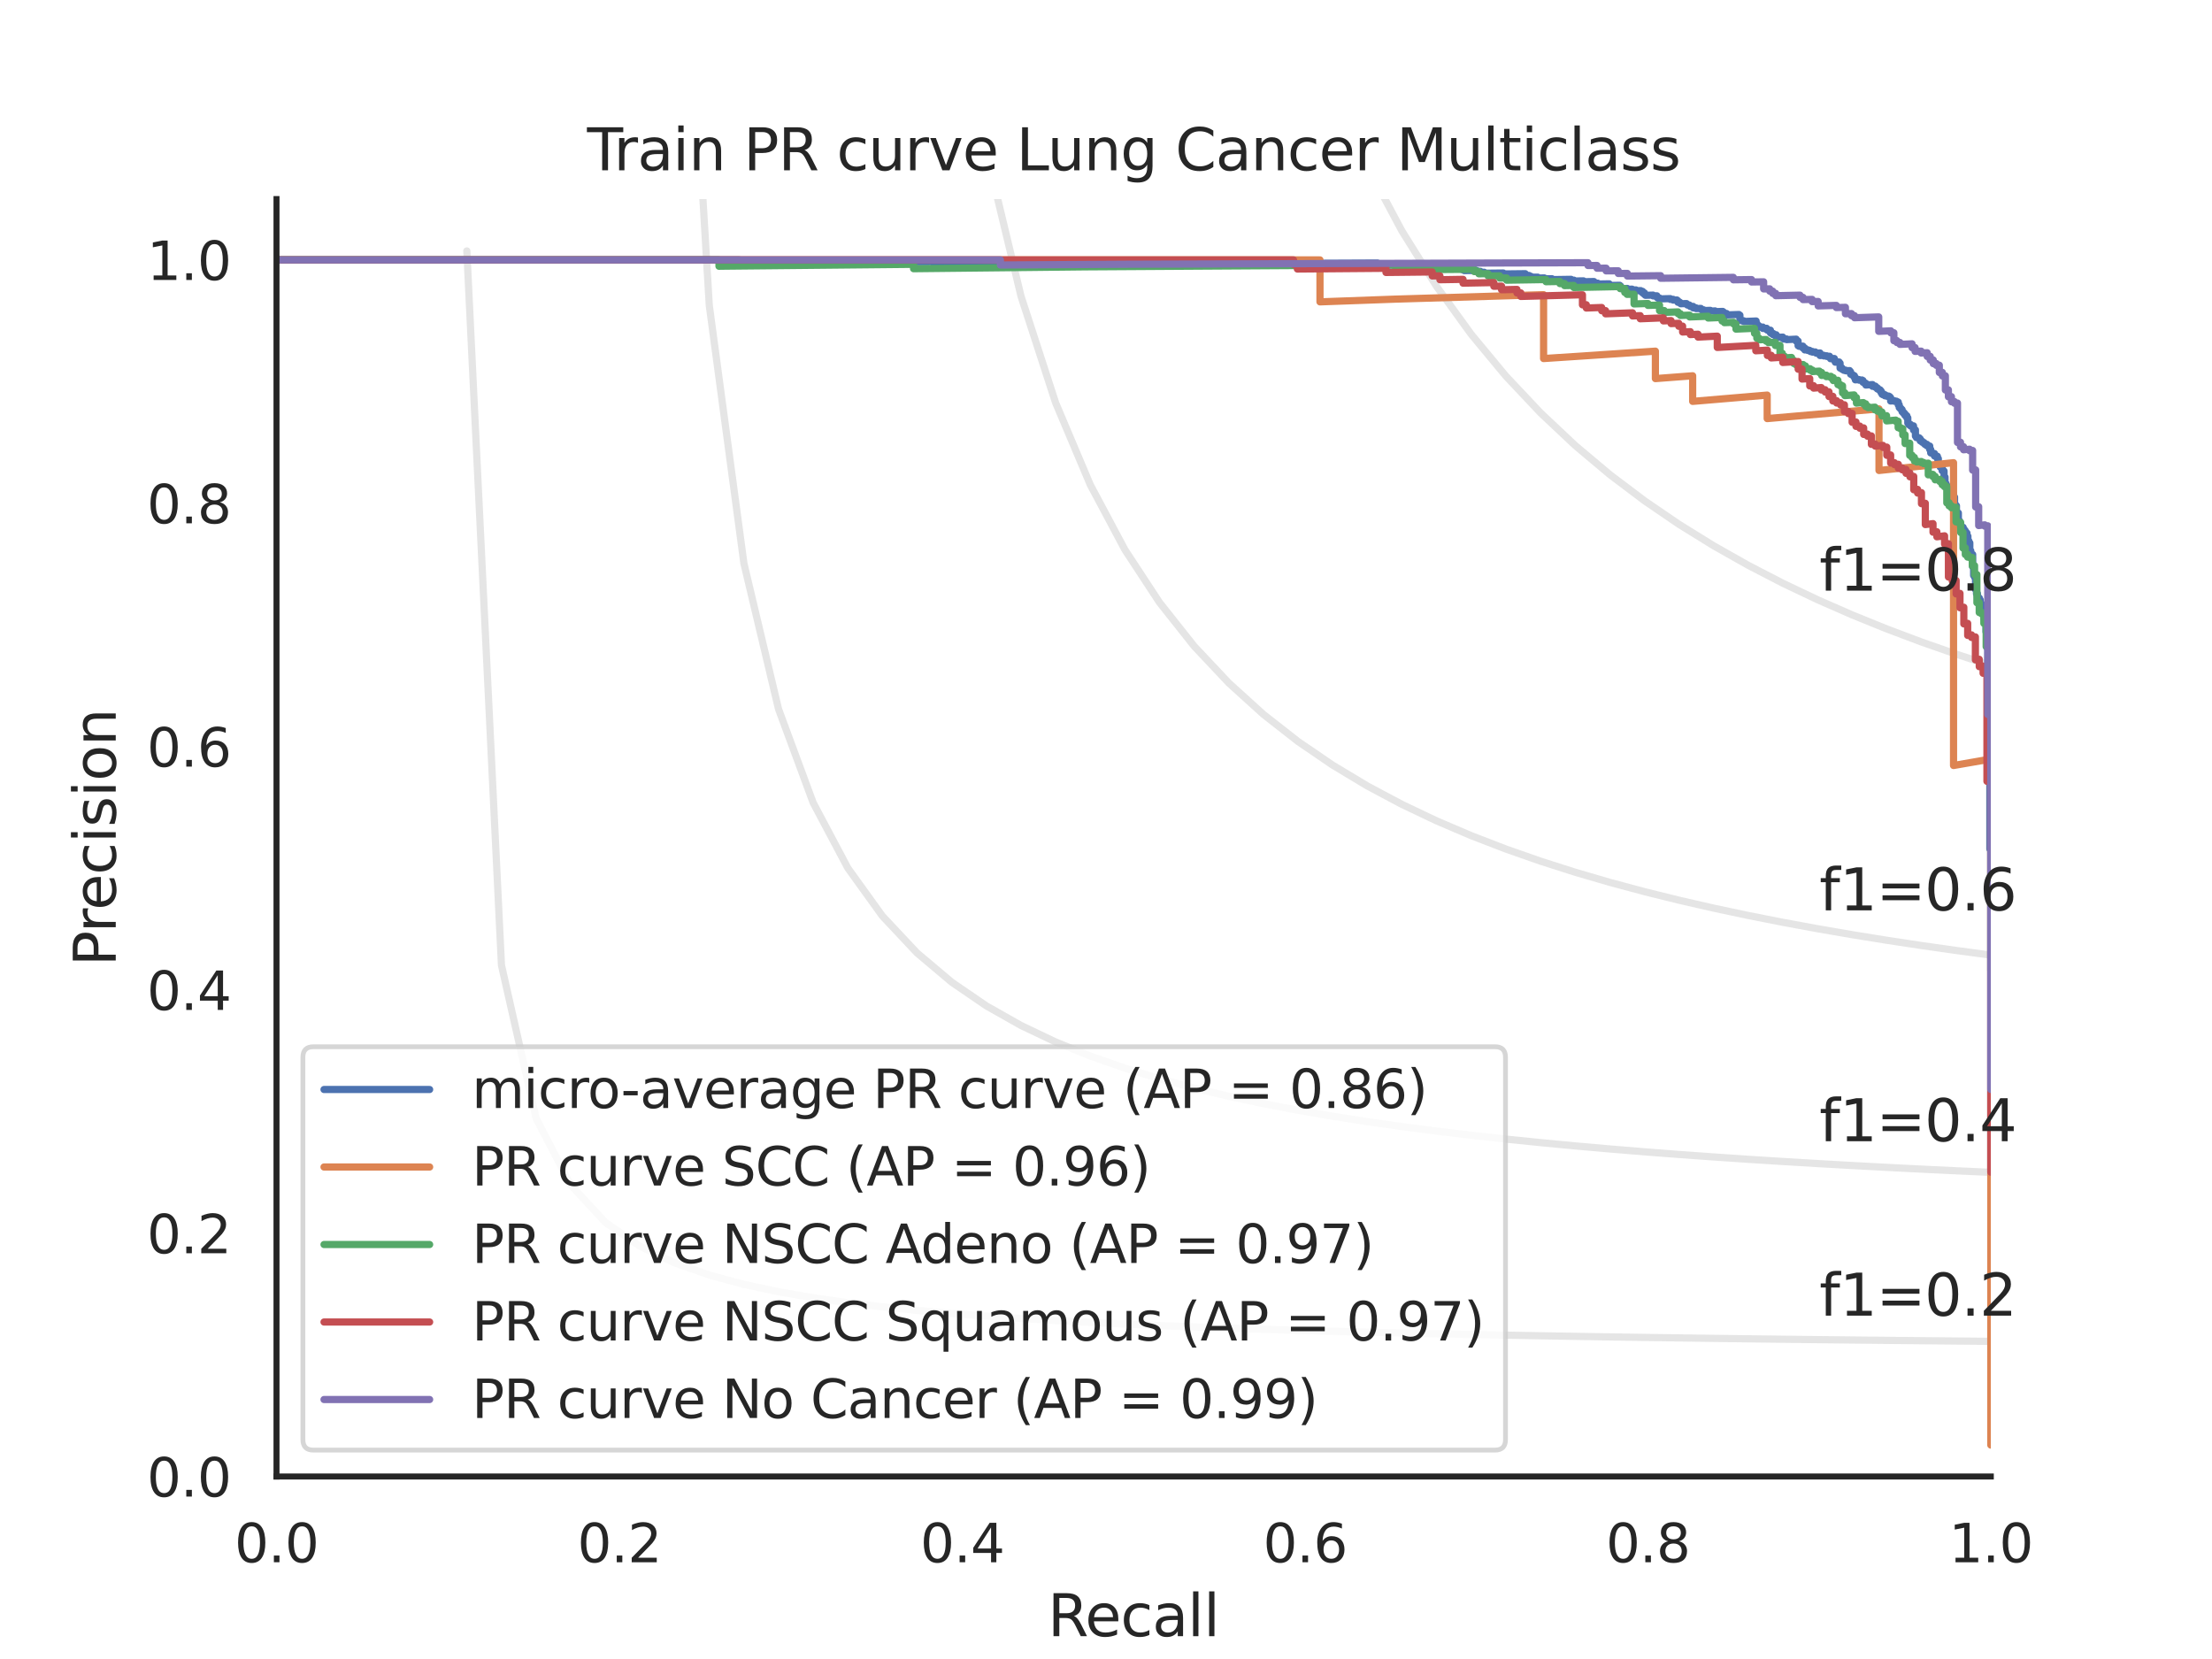 <?xml version="1.0" encoding="utf-8" standalone="no"?>
<!DOCTYPE svg PUBLIC "-//W3C//DTD SVG 1.1//EN"
  "http://www.w3.org/Graphics/SVG/1.1/DTD/svg11.dtd">
<svg xmlns:xlink="http://www.w3.org/1999/xlink" width="460.8pt" height="345.6pt" viewBox="0 0 460.8 345.6" xmlns="http://www.w3.org/2000/svg" version="1.1">
 <defs>
  <style type="text/css">*{stroke-linejoin: round; stroke-linecap: butt}</style>
 </defs>
 <g id="figure_1">
  <g id="patch_1">
   <path d="M 0 345.6 
L 460.8 345.6 
L 460.8 0 
L 0 0 
z
" style="fill: #ffffff"/>
  </g>
  <g id="axes_1">
   <g id="patch_2">
    <path d="M 57.6 307.584 
L 414.72 307.584 
L 414.72 41.472 
L 57.6 41.472 
z
" style="fill: #ffffff"/>
   </g>
   <g id="matplotlib.axis_1">
    <g id="xtick_1">
     <g id="text_1">
      <!-- 0.0 -->
      <g style="fill: #262626" transform="translate(48.853 325.442) scale(0.11 -0.11)">
       <defs>
        <path id="DejaVuSans-30" d="M 2034 4250 
Q 1547 4250 1301 3770 
Q 1056 3291 1056 2328 
Q 1056 1369 1301 889 
Q 1547 409 2034 409 
Q 2525 409 2770 889 
Q 3016 1369 3016 2328 
Q 3016 3291 2770 3770 
Q 2525 4250 2034 4250 
z
M 2034 4750 
Q 2819 4750 3233 4129 
Q 3647 3509 3647 2328 
Q 3647 1150 3233 529 
Q 2819 -91 2034 -91 
Q 1250 -91 836 529 
Q 422 1150 422 2328 
Q 422 3509 836 4129 
Q 1250 4750 2034 4750 
z
" transform="scale(0.016)"/>
        <path id="DejaVuSans-2e" d="M 684 794 
L 1344 794 
L 1344 0 
L 684 0 
L 684 794 
z
" transform="scale(0.016)"/>
       </defs>
       <use xlink:href="#DejaVuSans-30"/>
       <use xlink:href="#DejaVuSans-2e" x="63.623"/>
       <use xlink:href="#DejaVuSans-30" x="95.41"/>
      </g>
     </g>
    </g>
    <g id="xtick_2">
     <g id="text_2">
      <!-- 0.2 -->
      <g style="fill: #262626" transform="translate(120.277 325.442) scale(0.11 -0.11)">
       <defs>
        <path id="DejaVuSans-32" d="M 1228 531 
L 3431 531 
L 3431 0 
L 469 0 
L 469 531 
Q 828 903 1448 1529 
Q 2069 2156 2228 2338 
Q 2531 2678 2651 2914 
Q 2772 3150 2772 3378 
Q 2772 3750 2511 3984 
Q 2250 4219 1831 4219 
Q 1534 4219 1204 4116 
Q 875 4013 500 3803 
L 500 4441 
Q 881 4594 1212 4672 
Q 1544 4750 1819 4750 
Q 2544 4750 2975 4387 
Q 3406 4025 3406 3419 
Q 3406 3131 3298 2873 
Q 3191 2616 2906 2266 
Q 2828 2175 2409 1742 
Q 1991 1309 1228 531 
z
" transform="scale(0.016)"/>
       </defs>
       <use xlink:href="#DejaVuSans-30"/>
       <use xlink:href="#DejaVuSans-2e" x="63.623"/>
       <use xlink:href="#DejaVuSans-32" x="95.41"/>
      </g>
     </g>
    </g>
    <g id="xtick_3">
     <g id="text_3">
      <!-- 0.4 -->
      <g style="fill: #262626" transform="translate(191.701 325.442) scale(0.11 -0.11)">
       <defs>
        <path id="DejaVuSans-34" d="M 2419 4116 
L 825 1625 
L 2419 1625 
L 2419 4116 
z
M 2253 4666 
L 3047 4666 
L 3047 1625 
L 3713 1625 
L 3713 1100 
L 3047 1100 
L 3047 0 
L 2419 0 
L 2419 1100 
L 313 1100 
L 313 1709 
L 2253 4666 
z
" transform="scale(0.016)"/>
       </defs>
       <use xlink:href="#DejaVuSans-30"/>
       <use xlink:href="#DejaVuSans-2e" x="63.623"/>
       <use xlink:href="#DejaVuSans-34" x="95.41"/>
      </g>
     </g>
    </g>
    <g id="xtick_4">
     <g id="text_4">
      <!-- 0.6 -->
      <g style="fill: #262626" transform="translate(263.125 325.442) scale(0.11 -0.11)">
       <defs>
        <path id="DejaVuSans-36" d="M 2113 2584 
Q 1688 2584 1439 2293 
Q 1191 2003 1191 1497 
Q 1191 994 1439 701 
Q 1688 409 2113 409 
Q 2538 409 2786 701 
Q 3034 994 3034 1497 
Q 3034 2003 2786 2293 
Q 2538 2584 2113 2584 
z
M 3366 4563 
L 3366 3988 
Q 3128 4100 2886 4159 
Q 2644 4219 2406 4219 
Q 1781 4219 1451 3797 
Q 1122 3375 1075 2522 
Q 1259 2794 1537 2939 
Q 1816 3084 2150 3084 
Q 2853 3084 3261 2657 
Q 3669 2231 3669 1497 
Q 3669 778 3244 343 
Q 2819 -91 2113 -91 
Q 1303 -91 875 529 
Q 447 1150 447 2328 
Q 447 3434 972 4092 
Q 1497 4750 2381 4750 
Q 2619 4750 2861 4703 
Q 3103 4656 3366 4563 
z
" transform="scale(0.016)"/>
       </defs>
       <use xlink:href="#DejaVuSans-30"/>
       <use xlink:href="#DejaVuSans-2e" x="63.623"/>
       <use xlink:href="#DejaVuSans-36" x="95.41"/>
      </g>
     </g>
    </g>
    <g id="xtick_5">
     <g id="text_5">
      <!-- 0.8 -->
      <g style="fill: #262626" transform="translate(334.549 325.442) scale(0.11 -0.11)">
       <defs>
        <path id="DejaVuSans-38" d="M 2034 2216 
Q 1584 2216 1326 1975 
Q 1069 1734 1069 1313 
Q 1069 891 1326 650 
Q 1584 409 2034 409 
Q 2484 409 2743 651 
Q 3003 894 3003 1313 
Q 3003 1734 2745 1975 
Q 2488 2216 2034 2216 
z
M 1403 2484 
Q 997 2584 770 2862 
Q 544 3141 544 3541 
Q 544 4100 942 4425 
Q 1341 4750 2034 4750 
Q 2731 4750 3128 4425 
Q 3525 4100 3525 3541 
Q 3525 3141 3298 2862 
Q 3072 2584 2669 2484 
Q 3125 2378 3379 2068 
Q 3634 1759 3634 1313 
Q 3634 634 3220 271 
Q 2806 -91 2034 -91 
Q 1263 -91 848 271 
Q 434 634 434 1313 
Q 434 1759 690 2068 
Q 947 2378 1403 2484 
z
M 1172 3481 
Q 1172 3119 1398 2916 
Q 1625 2713 2034 2713 
Q 2441 2713 2670 2916 
Q 2900 3119 2900 3481 
Q 2900 3844 2670 4047 
Q 2441 4250 2034 4250 
Q 1625 4250 1398 4047 
Q 1172 3844 1172 3481 
z
" transform="scale(0.016)"/>
       </defs>
       <use xlink:href="#DejaVuSans-30"/>
       <use xlink:href="#DejaVuSans-2e" x="63.623"/>
       <use xlink:href="#DejaVuSans-38" x="95.41"/>
      </g>
     </g>
    </g>
    <g id="xtick_6">
     <g id="text_6">
      <!-- 1.0 -->
      <g style="fill: #262626" transform="translate(405.973 325.442) scale(0.11 -0.11)">
       <defs>
        <path id="DejaVuSans-31" d="M 794 531 
L 1825 531 
L 1825 4091 
L 703 3866 
L 703 4441 
L 1819 4666 
L 2450 4666 
L 2450 531 
L 3481 531 
L 3481 0 
L 794 0 
L 794 531 
z
" transform="scale(0.016)"/>
       </defs>
       <use xlink:href="#DejaVuSans-31"/>
       <use xlink:href="#DejaVuSans-2e" x="63.623"/>
       <use xlink:href="#DejaVuSans-30" x="95.41"/>
      </g>
     </g>
    </g>
    <g id="text_7">
     <!-- Recall -->
     <g style="fill: #262626" transform="translate(218.259 340.848) scale(0.12 -0.12)">
      <defs>
       <path id="DejaVuSans-52" d="M 2841 2188 
Q 3044 2119 3236 1894 
Q 3428 1669 3622 1275 
L 4263 0 
L 3584 0 
L 2988 1197 
Q 2756 1666 2539 1819 
Q 2322 1972 1947 1972 
L 1259 1972 
L 1259 0 
L 628 0 
L 628 4666 
L 2053 4666 
Q 2853 4666 3247 4331 
Q 3641 3997 3641 3322 
Q 3641 2881 3436 2590 
Q 3231 2300 2841 2188 
z
M 1259 4147 
L 1259 2491 
L 2053 2491 
Q 2509 2491 2742 2702 
Q 2975 2913 2975 3322 
Q 2975 3731 2742 3939 
Q 2509 4147 2053 4147 
L 1259 4147 
z
" transform="scale(0.016)"/>
       <path id="DejaVuSans-65" d="M 3597 1894 
L 3597 1613 
L 953 1613 
Q 991 1019 1311 708 
Q 1631 397 2203 397 
Q 2534 397 2845 478 
Q 3156 559 3463 722 
L 3463 178 
Q 3153 47 2828 -22 
Q 2503 -91 2169 -91 
Q 1331 -91 842 396 
Q 353 884 353 1716 
Q 353 2575 817 3079 
Q 1281 3584 2069 3584 
Q 2775 3584 3186 3129 
Q 3597 2675 3597 1894 
z
M 3022 2063 
Q 3016 2534 2758 2815 
Q 2500 3097 2075 3097 
Q 1594 3097 1305 2825 
Q 1016 2553 972 2059 
L 3022 2063 
z
" transform="scale(0.016)"/>
       <path id="DejaVuSans-63" d="M 3122 3366 
L 3122 2828 
Q 2878 2963 2633 3030 
Q 2388 3097 2138 3097 
Q 1578 3097 1268 2742 
Q 959 2388 959 1747 
Q 959 1106 1268 751 
Q 1578 397 2138 397 
Q 2388 397 2633 464 
Q 2878 531 3122 666 
L 3122 134 
Q 2881 22 2623 -34 
Q 2366 -91 2075 -91 
Q 1284 -91 818 406 
Q 353 903 353 1747 
Q 353 2603 823 3093 
Q 1294 3584 2113 3584 
Q 2378 3584 2631 3529 
Q 2884 3475 3122 3366 
z
" transform="scale(0.016)"/>
       <path id="DejaVuSans-61" d="M 2194 1759 
Q 1497 1759 1228 1600 
Q 959 1441 959 1056 
Q 959 750 1161 570 
Q 1363 391 1709 391 
Q 2188 391 2477 730 
Q 2766 1069 2766 1631 
L 2766 1759 
L 2194 1759 
z
M 3341 1997 
L 3341 0 
L 2766 0 
L 2766 531 
Q 2569 213 2275 61 
Q 1981 -91 1556 -91 
Q 1019 -91 701 211 
Q 384 513 384 1019 
Q 384 1609 779 1909 
Q 1175 2209 1959 2209 
L 2766 2209 
L 2766 2266 
Q 2766 2663 2505 2880 
Q 2244 3097 1772 3097 
Q 1472 3097 1187 3025 
Q 903 2953 641 2809 
L 641 3341 
Q 956 3463 1253 3523 
Q 1550 3584 1831 3584 
Q 2591 3584 2966 3190 
Q 3341 2797 3341 1997 
z
" transform="scale(0.016)"/>
       <path id="DejaVuSans-6c" d="M 603 4863 
L 1178 4863 
L 1178 0 
L 603 0 
L 603 4863 
z
" transform="scale(0.016)"/>
      </defs>
      <use xlink:href="#DejaVuSans-52"/>
      <use xlink:href="#DejaVuSans-65" x="64.982"/>
      <use xlink:href="#DejaVuSans-63" x="126.506"/>
      <use xlink:href="#DejaVuSans-61" x="181.486"/>
      <use xlink:href="#DejaVuSans-6c" x="242.766"/>
      <use xlink:href="#DejaVuSans-6c" x="270.549"/>
     </g>
    </g>
   </g>
   <g id="matplotlib.axis_2">
    <g id="ytick_1">
     <g id="text_8">
      <!-- 0.0 -->
      <g style="fill: #262626" transform="translate(30.607 311.763) scale(0.11 -0.11)">
       <use xlink:href="#DejaVuSans-30"/>
       <use xlink:href="#DejaVuSans-2e" x="63.623"/>
       <use xlink:href="#DejaVuSans-30" x="95.41"/>
      </g>
     </g>
    </g>
    <g id="ytick_2">
     <g id="text_9">
      <!-- 0.2 -->
      <g style="fill: #262626" transform="translate(30.607 261.075) scale(0.11 -0.11)">
       <use xlink:href="#DejaVuSans-30"/>
       <use xlink:href="#DejaVuSans-2e" x="63.623"/>
       <use xlink:href="#DejaVuSans-32" x="95.41"/>
      </g>
     </g>
    </g>
    <g id="ytick_3">
     <g id="text_10">
      <!-- 0.4 -->
      <g style="fill: #262626" transform="translate(30.607 210.387) scale(0.11 -0.11)">
       <use xlink:href="#DejaVuSans-30"/>
       <use xlink:href="#DejaVuSans-2e" x="63.623"/>
       <use xlink:href="#DejaVuSans-34" x="95.41"/>
      </g>
     </g>
    </g>
    <g id="ytick_4">
     <g id="text_11">
      <!-- 0.6 -->
      <g style="fill: #262626" transform="translate(30.607 159.699) scale(0.11 -0.11)">
       <use xlink:href="#DejaVuSans-30"/>
       <use xlink:href="#DejaVuSans-2e" x="63.623"/>
       <use xlink:href="#DejaVuSans-36" x="95.41"/>
      </g>
     </g>
    </g>
    <g id="ytick_5">
     <g id="text_12">
      <!-- 0.8 -->
      <g style="fill: #262626" transform="translate(30.607 109.011) scale(0.11 -0.11)">
       <use xlink:href="#DejaVuSans-30"/>
       <use xlink:href="#DejaVuSans-2e" x="63.623"/>
       <use xlink:href="#DejaVuSans-38" x="95.41"/>
      </g>
     </g>
    </g>
    <g id="ytick_6">
     <g id="text_13">
      <!-- 1.0 -->
      <g style="fill: #262626" transform="translate(30.607 58.323) scale(0.11 -0.11)">
       <use xlink:href="#DejaVuSans-31"/>
       <use xlink:href="#DejaVuSans-2e" x="63.623"/>
       <use xlink:href="#DejaVuSans-30" x="95.41"/>
      </g>
     </g>
    </g>
    <g id="text_14">
     <!-- Precision -->
     <g style="fill: #262626" transform="translate(24.111 201.296) rotate(-90) scale(0.12 -0.12)">
      <defs>
       <path id="DejaVuSans-50" d="M 1259 4147 
L 1259 2394 
L 2053 2394 
Q 2494 2394 2734 2622 
Q 2975 2850 2975 3272 
Q 2975 3691 2734 3919 
Q 2494 4147 2053 4147 
L 1259 4147 
z
M 628 4666 
L 2053 4666 
Q 2838 4666 3239 4311 
Q 3641 3956 3641 3272 
Q 3641 2581 3239 2228 
Q 2838 1875 2053 1875 
L 1259 1875 
L 1259 0 
L 628 0 
L 628 4666 
z
" transform="scale(0.016)"/>
       <path id="DejaVuSans-72" d="M 2631 2963 
Q 2534 3019 2420 3045 
Q 2306 3072 2169 3072 
Q 1681 3072 1420 2755 
Q 1159 2438 1159 1844 
L 1159 0 
L 581 0 
L 581 3500 
L 1159 3500 
L 1159 2956 
Q 1341 3275 1631 3429 
Q 1922 3584 2338 3584 
Q 2397 3584 2469 3576 
Q 2541 3569 2628 3553 
L 2631 2963 
z
" transform="scale(0.016)"/>
       <path id="DejaVuSans-69" d="M 603 3500 
L 1178 3500 
L 1178 0 
L 603 0 
L 603 3500 
z
M 603 4863 
L 1178 4863 
L 1178 4134 
L 603 4134 
L 603 4863 
z
" transform="scale(0.016)"/>
       <path id="DejaVuSans-73" d="M 2834 3397 
L 2834 2853 
Q 2591 2978 2328 3040 
Q 2066 3103 1784 3103 
Q 1356 3103 1142 2972 
Q 928 2841 928 2578 
Q 928 2378 1081 2264 
Q 1234 2150 1697 2047 
L 1894 2003 
Q 2506 1872 2764 1633 
Q 3022 1394 3022 966 
Q 3022 478 2636 193 
Q 2250 -91 1575 -91 
Q 1294 -91 989 -36 
Q 684 19 347 128 
L 347 722 
Q 666 556 975 473 
Q 1284 391 1588 391 
Q 1994 391 2212 530 
Q 2431 669 2431 922 
Q 2431 1156 2273 1281 
Q 2116 1406 1581 1522 
L 1381 1569 
Q 847 1681 609 1914 
Q 372 2147 372 2553 
Q 372 3047 722 3315 
Q 1072 3584 1716 3584 
Q 2034 3584 2315 3537 
Q 2597 3491 2834 3397 
z
" transform="scale(0.016)"/>
       <path id="DejaVuSans-6f" d="M 1959 3097 
Q 1497 3097 1228 2736 
Q 959 2375 959 1747 
Q 959 1119 1226 758 
Q 1494 397 1959 397 
Q 2419 397 2687 759 
Q 2956 1122 2956 1747 
Q 2956 2369 2687 2733 
Q 2419 3097 1959 3097 
z
M 1959 3584 
Q 2709 3584 3137 3096 
Q 3566 2609 3566 1747 
Q 3566 888 3137 398 
Q 2709 -91 1959 -91 
Q 1206 -91 779 398 
Q 353 888 353 1747 
Q 353 2609 779 3096 
Q 1206 3584 1959 3584 
z
" transform="scale(0.016)"/>
       <path id="DejaVuSans-6e" d="M 3513 2113 
L 3513 0 
L 2938 0 
L 2938 2094 
Q 2938 2591 2744 2837 
Q 2550 3084 2163 3084 
Q 1697 3084 1428 2787 
Q 1159 2491 1159 1978 
L 1159 0 
L 581 0 
L 581 3500 
L 1159 3500 
L 1159 2956 
Q 1366 3272 1645 3428 
Q 1925 3584 2291 3584 
Q 2894 3584 3203 3211 
Q 3513 2838 3513 2113 
z
" transform="scale(0.016)"/>
      </defs>
      <use xlink:href="#DejaVuSans-50"/>
      <use xlink:href="#DejaVuSans-72" x="58.553"/>
      <use xlink:href="#DejaVuSans-65" x="97.416"/>
      <use xlink:href="#DejaVuSans-63" x="158.939"/>
      <use xlink:href="#DejaVuSans-69" x="213.92"/>
      <use xlink:href="#DejaVuSans-73" x="241.703"/>
      <use xlink:href="#DejaVuSans-69" x="293.803"/>
      <use xlink:href="#DejaVuSans-6f" x="321.586"/>
      <use xlink:href="#DejaVuSans-6e" x="382.768"/>
     </g>
    </g>
   </g>
   <g id="line2d_1">
    <path d="M 97.248 52.267 
L 104.463 201.073 
L 111.678 232.96 
L 118.893 246.859 
L 126.109 254.643 
L 133.324 259.62 
L 140.539 263.076 
L 147.755 265.615 
L 154.97 267.561 
L 162.185 269.099 
L 169.4 270.345 
L 176.616 271.375 
L 183.831 272.241 
L 191.046 272.979 
L 198.262 273.616 
L 205.477 274.171 
L 212.692 274.658 
L 219.907 275.091 
L 227.123 275.476 
L 234.338 275.822 
L 241.553 276.135 
L 248.769 276.418 
L 255.984 276.676 
L 263.199 276.912 
L 270.414 277.129 
L 277.63 277.33 
L 284.845 277.515 
L 292.06 277.686 
L 299.275 277.846 
L 306.491 277.994 
L 313.706 278.133 
L 320.921 278.264 
L 328.137 278.386 
L 335.352 278.501 
L 342.567 278.609 
L 349.782 278.711 
L 356.998 278.808 
L 364.213 278.899 
L 371.428 278.986 
L 378.644 279.068 
L 385.859 279.146 
L 393.074 279.221 
L 400.289 279.292 
L 407.505 279.359 
L 414.72 279.424 
" clip-path="url(#p786842dd05)" style="fill: none; stroke: #808080; stroke-opacity: 0.2; stroke-width: 1.5; stroke-linecap: round"/>
   </g>
   <g id="line2d_2">
    <path d="M 143.905 -1 
L 147.755 63.611 
L 154.97 117.362 
L 162.185 147.722 
L 169.4 167.231 
L 176.616 180.825 
L 183.831 190.84 
L 191.046 198.524 
L 198.262 204.607 
L 205.477 209.542 
L 212.692 213.626 
L 219.907 217.061 
L 227.123 219.991 
L 234.338 222.519 
L 241.553 224.724 
L 248.769 226.662 
L 255.984 228.38 
L 263.199 229.914 
L 270.414 231.291 
L 277.63 232.534 
L 284.845 233.662 
L 292.06 234.69 
L 299.275 235.631 
L 306.491 236.496 
L 313.706 237.293 
L 320.921 238.03 
L 328.137 238.714 
L 335.352 239.349 
L 342.567 239.942 
L 349.782 240.496 
L 356.998 241.015 
L 364.213 241.503 
L 371.428 241.961 
L 378.644 242.393 
L 385.859 242.8 
L 393.074 243.185 
L 400.289 243.55 
L 407.505 243.896 
L 414.72 244.224 
" clip-path="url(#p786842dd05)" style="fill: none; stroke: #808080; stroke-opacity: 0.2; stroke-width: 1.5; stroke-linecap: round"/>
   </g>
   <g id="line2d_3">
    <path d="M 200.009 -1 
L 205.477 31.611 
L 212.692 61.693 
L 219.907 83.907 
L 227.123 100.983 
L 234.338 114.518 
L 241.553 125.511 
L 248.769 134.616 
L 255.984 142.281 
L 263.199 148.823 
L 270.414 154.471 
L 277.63 159.398 
L 284.845 163.732 
L 292.06 167.575 
L 299.275 171.006 
L 306.491 174.088 
L 313.706 176.871 
L 320.921 179.398 
L 328.137 181.701 
L 335.352 183.809 
L 342.567 185.746 
L 349.782 187.532 
L 356.998 189.184 
L 364.213 190.716 
L 371.428 192.142 
L 378.644 193.471 
L 385.859 194.714 
L 393.074 195.878 
L 400.289 196.971 
L 407.505 197.998 
L 414.72 198.967 
" clip-path="url(#p786842dd05)" style="fill: none; stroke: #808080; stroke-opacity: 0.2; stroke-width: 1.5; stroke-linecap: round"/>
   </g>
   <g id="line2d_4">
    <path d="M 270.344 -1 
L 270.414 -0.768 
L 277.63 18.581 
L 284.845 34.622 
L 292.06 48.136 
L 299.275 59.676 
L 306.491 69.647 
L 313.706 78.346 
L 320.921 86.004 
L 328.137 92.796 
L 335.352 98.862 
L 342.567 104.312 
L 349.782 109.235 
L 356.998 113.705 
L 364.213 117.78 
L 371.428 121.512 
L 378.644 124.941 
L 385.859 128.104 
L 393.074 131.029 
L 400.289 133.744 
L 407.505 136.269 
L 414.72 138.624 
" clip-path="url(#p786842dd05)" style="fill: none; stroke: #808080; stroke-opacity: 0.2; stroke-width: 1.5; stroke-linecap: round"/>
   </g>
   <g id="line2d_5">
    <path d="M 414.72 243.583 
L 414.72 176.826 
L 414.521 176.861 
L 414.521 176.748 
L 414.521 145.252 
L 414.323 145.285 
L 414.323 145.227 
L 414.323 144.937 
L 414.124 144.969 
L 414.124 144.911 
L 414.124 132.441 
L 413.925 132.471 
L 413.925 132.404 
L 413.925 131.589 
L 413.726 131.619 
L 413.726 131.551 
L 413.726 129.62 
L 413.528 129.649 
L 413.528 129.58 
L 413.528 128.879 
L 413.329 128.908 
L 413.329 128.838 
L 413.329 127.704 
L 413.13 127.733 
L 413.13 127.662 
L 413.13 127.232 
L 412.733 127.219 
L 412.733 125.698 
L 412.534 125.726 
L 412.534 125.653 
L 412.534 124.993 
L 412.335 125.021 
L 412.335 124.948 
L 412.335 124.578 
L 412.136 124.607 
L 412.136 124.533 
L 412.136 124.384 
L 411.938 124.413 
L 411.938 124.338 
L 411.938 123.667 
L 411.739 123.696 
L 411.739 123.621 
L 411.739 122.793 
L 411.54 122.821 
L 411.54 122.745 
L 411.54 120.213 
L 411.342 120.24 
L 411.342 120.163 
L 411.342 119.851 
L 411.143 119.878 
L 411.143 119.8 
L 411.143 118.063 
L 410.944 118.09 
L 410.944 118.01 
L 410.944 115.505 
L 410.547 115.476 
L 410.547 114.735 
L 410.348 114.761 
L 410.348 114.678 
L 410.348 113.094 
L 410.149 113.119 
L 410.149 113.035 
L 410.149 112.698 
L 409.95 112.723 
L 409.95 112.639 
L 409.95 111.704 
L 409.752 111.729 
L 409.752 111.643 
L 409.752 111.043 
L 409.553 111.068 
L 409.553 110.982 
L 409.553 110.81 
L 409.354 110.835 
L 409.354 110.748 
L 409.354 110.489 
L 409.156 110.514 
L 409.156 110.427 
L 409.156 110.253 
L 408.957 110.278 
L 408.957 110.191 
L 408.957 109.843 
L 408.361 109.829 
L 408.361 109.303 
L 408.162 109.328 
L 408.162 109.24 
L 408.162 108.445 
L 407.963 108.469 
L 407.963 108.38 
L 407.963 106.859 
L 407.764 106.882 
L 407.764 106.792 
L 407.764 106.702 
L 407.566 106.725 
L 407.566 106.635 
L 407.566 105.36 
L 407.367 105.383 
L 407.367 105.292 
L 407.367 105.108 
L 407.168 105.131 
L 407.168 105.039 
L 407.168 103.556 
L 406.969 103.579 
L 406.969 103.485 
L 406.969 102.829 
L 406.572 102.873 
L 406.572 102.779 
L 406.572 102.117 
L 406.373 102.14 
L 406.373 102.045 
L 406.373 101.664 
L 405.976 101.613 
L 405.976 101.421 
L 405.578 101.465 
L 405.578 101.37 
L 405.578 101.178 
L 405.38 101.2 
L 405.38 101.104 
L 405.38 100.718 
L 405.181 100.74 
L 405.181 100.643 
L 405.181 99.38 
L 404.982 99.401 
L 404.982 99.303 
L 404.982 98.122 
L 404.585 98.064 
L 404.585 97.267 
L 404.187 97.308 
L 404.187 97.208 
L 404.187 96.807 
L 403.989 96.827 
L 403.989 96.727 
L 403.989 96.525 
L 403.79 96.546 
L 403.79 96.445 
L 403.79 95.532 
L 403.591 95.552 
L 403.591 95.45 
L 403.591 95.041 
L 402.995 94.998 
L 402.995 94.484 
L 402.597 94.523 
L 402.597 94.419 
L 402.597 94.316 
L 402.2 94.355 
L 402.2 94.251 
L 402.2 93.628 
L 402.001 93.648 
L 402.001 93.543 
L 402.001 92.916 
L 401.405 92.867 
L 401.405 92.552 
L 401.008 92.589 
L 401.008 92.484 
L 401.008 92.378 
L 400.809 92.397 
L 400.809 92.291 
L 400.809 92.185 
L 400.411 92.116 
L 400.411 91.904 
L 400.014 91.834 
L 400.014 91.407 
L 399.815 91.426 
L 399.815 91.319 
L 399.815 91.211 
L 399.219 91.159 
L 399.219 90.836 
L 399.02 90.854 
L 399.02 90.746 
L 399.02 89.552 
L 398.623 89.587 
L 398.623 89.478 
L 398.623 88.71 
L 398.027 88.762 
L 398.027 88.652 
L 398.027 88.431 
L 397.629 88.465 
L 397.629 88.355 
L 397.629 88.133 
L 397.43 88.15 
L 397.43 88.039 
L 397.43 87.033 
L 397.232 87.05 
L 397.232 86.6 
L 397.033 86.616 
L 397.033 86.504 
L 396.834 86.52 
L 396.834 86.181 
L 396.635 86.197 
L 396.635 85.97 
L 396.437 85.986 
L 396.437 85.759 
L 396.238 85.775 
L 396.238 85.319 
L 396.039 85.335 
L 396.039 85.105 
L 395.841 85.121 
L 395.841 84.892 
L 395.642 84.908 
L 395.642 84.331 
L 395.443 84.347 
L 395.443 83.767 
L 395.244 83.782 
L 395.244 83.666 
L 395.046 83.681 
L 395.046 83.565 
L 394.648 83.595 
L 394.648 83.479 
L 393.853 83.54 
L 393.853 82.835 
L 393.654 82.85 
L 393.654 82.614 
L 393.456 82.629 
L 393.456 82.511 
L 393.058 82.541 
L 393.058 82.423 
L 392.661 82.452 
L 392.661 82.215 
L 392.263 82.245 
L 392.263 82.125 
L 392.065 82.14 
L 392.065 81.782 
L 391.866 81.797 
L 391.866 81.438 
L 391.667 81.452 
L 391.667 81.212 
L 391.468 81.226 
L 391.468 81.106 
L 391.27 81.12 
L 391.27 80.999 
L 391.071 81.014 
L 391.071 80.772 
L 390.872 80.786 
L 390.872 80.665 
L 390.674 80.679 
L 390.674 80.437 
L 390.077 80.479 
L 390.077 80.113 
L 388.686 80.211 
L 388.686 79.843 
L 388.487 79.857 
L 388.487 79.734 
L 388.289 79.748 
L 388.289 79.625 
L 388.09 79.639 
L 388.09 79.268 
L 387.891 79.282 
L 387.891 79.158 
L 387.295 79.199 
L 387.295 79.075 
L 386.5 79.129 
L 386.5 78.63 
L 386.301 78.644 
L 386.301 78.268 
L 386.103 78.281 
L 386.103 78.156 
L 385.904 78.169 
L 385.904 78.043 
L 385.705 78.056 
L 385.705 77.93 
L 385.507 77.943 
L 385.507 77.438 
L 385.308 77.45 
L 385.308 77.197 
L 384.513 77.248 
L 384.513 77.12 
L 384.115 77.146 
L 384.115 77.018 
L 383.917 77.031 
L 383.917 76.903 
L 383.718 76.916 
L 383.718 76.659 
L 383.32 76.685 
L 383.32 75.653 
L 383.122 75.665 
L 383.122 75.406 
L 382.327 75.453 
L 382.327 75.062 
L 382.128 75.074 
L 382.128 74.682 
L 381.333 74.728 
L 381.333 74.465 
L 381.134 74.476 
L 381.134 74.213 
L 380.538 74.247 
L 380.538 74.115 
L 379.942 74.149 
L 379.942 74.016 
L 379.147 74.061 
L 379.147 73.528 
L 378.352 73.572 
L 378.352 73.439 
L 378.153 73.45 
L 378.153 73.315 
L 377.557 73.348 
L 377.557 73.214 
L 377.16 73.236 
L 377.16 73.101 
L 376.961 73.112 
L 376.961 72.977 
L 376.564 72.999 
L 376.564 72.863 
L 375.967 72.896 
L 375.967 72.488 
L 375.57 72.509 
L 375.57 72.1 
L 374.775 72.141 
L 374.775 72.004 
L 374.576 72.015 
L 374.576 71.05 
L 374.179 71.07 
L 374.179 70.653 
L 372.192 70.751 
L 372.192 70.611 
L 371.595 70.64 
L 371.595 70.5 
L 371.397 70.509 
L 371.397 70.228 
L 370.403 70.276 
L 370.403 70.135 
L 370.005 70.154 
L 370.005 69.729 
L 369.409 69.757 
L 369.409 69.472 
L 369.012 69.49 
L 369.012 69.347 
L 368.813 69.356 
L 368.813 68.783 
L 368.217 68.81 
L 368.217 68.666 
L 368.018 68.674 
L 368.018 68.386 
L 367.223 68.42 
L 367.223 68.13 
L 366.428 68.164 
L 366.428 67.873 
L 366.031 67.889 
L 366.031 67.45 
L 365.832 67.459 
L 365.832 66.87 
L 363.249 66.972 
L 363.249 66.824 
L 362.851 66.84 
L 362.851 66.691 
L 362.454 66.706 
L 362.454 65.657 
L 362.255 65.664 
L 362.255 65.513 
L 359.671 65.606 
L 359.671 65.302 
L 359.075 65.323 
L 359.075 65.017 
L 358.877 65.024 
L 358.877 64.871 
L 357.287 64.925 
L 357.287 64.771 
L 356.293 64.805 
L 356.293 64.65 
L 354.902 64.697 
L 354.902 64.542 
L 354.504 64.555 
L 354.504 64.399 
L 354.306 64.405 
L 354.306 64.249 
L 353.312 64.282 
L 353.312 64.125 
L 352.716 64.144 
L 352.716 63.829 
L 352.12 63.847 
L 352.12 63.689 
L 351.921 63.695 
L 351.921 63.537 
L 351.523 63.549 
L 351.523 63.39 
L 351.325 63.396 
L 351.325 63.237 
L 350.132 63.272 
L 350.132 63.112 
L 349.934 63.118 
L 349.934 62.958 
L 349.536 62.969 
L 349.536 62.648 
L 349.337 62.653 
L 349.337 62.492 
L 348.543 62.514 
L 348.543 62.352 
L 347.946 62.368 
L 347.946 62.206 
L 345.76 62.265 
L 345.76 62.101 
L 345.363 62.112 
L 345.363 61.947 
L 345.164 61.953 
L 345.164 61.623 
L 344.369 61.643 
L 344.369 61.478 
L 342.779 61.517 
L 342.779 61.351 
L 342.581 61.356 
L 342.581 61.022 
L 342.183 61.031 
L 342.183 60.696 
L 341.786 60.704 
L 341.786 60.536 
L 340.792 60.558 
L 340.792 60.389 
L 339.997 60.406 
L 339.997 60.236 
L 339.003 60.257 
L 339.003 60.087 
L 337.612 60.116 
L 337.612 59.6 
L 337.414 59.604 
L 337.414 59.431 
L 335.426 59.468 
L 335.426 59.294 
L 335.228 59.298 
L 335.228 59.124 
L 332.843 59.166 
L 332.843 58.99 
L 332.247 59.001 
L 332.247 58.824 
L 332.048 58.827 
L 332.048 58.65 
L 329.862 58.686 
L 329.862 58.507 
L 327.874 58.539 
L 327.874 58.359 
L 327.278 58.368 
L 327.278 58.187 
L 323.304 58.247 
L 323.304 58.063 
L 321.714 58.086 
L 321.714 57.901 
L 320.323 57.921 
L 320.323 57.735 
L 318.932 57.754 
L 318.932 57.566 
L 318.534 57.571 
L 318.534 57.383 
L 317.938 57.391 
L 317.938 57.202 
L 317.739 57.204 
L 317.739 57.015 
L 313.168 57.066 
L 313.168 56.873 
L 309.194 56.916 
L 309.194 56.72 
L 308.399 56.728 
L 308.399 56.531 
L 307.604 56.539 
L 307.604 56.341 
L 305.02 56.364 
L 305.02 56.163 
L 304.623 56.167 
L 304.623 55.966 
L 302.636 55.981 
L 302.636 55.778 
L 301.244 55.787 
L 301.244 55.583 
L 300.45 55.588 
L 300.45 55.382 
L 298.462 55.392 
L 298.462 55.185 
L 287.731 55.234 
L 287.731 55.016 
L 286.936 55.019 
L 286.936 54.801 
L 209.828 55.133 
L 196.116 55.23 
L 196.116 54.869 
L 194.526 54.878 
L 194.526 54.511 
L 153.985 54.665 
L 153.985 54.144 
L 57.6 54.144 
L 57.6 54.144 
" clip-path="url(#p786842dd05)" style="fill: none; stroke: #4c72b0; stroke-width: 1.5; stroke-linecap: round"/>
   </g>
   <g id="line2d_6">
    <path d="M 414.72 301.031 
L 414.72 158.119 
L 406.957 159.47 
L 406.957 96.384 
L 391.43 98.009 
L 391.43 85.177 
L 368.139 87.201 
L 368.139 82.304 
L 352.612 83.614 
L 352.612 78.281 
L 344.849 78.87 
L 344.849 73.152 
L 321.558 74.693 
L 321.558 61.385 
L 290.504 62.319 
L 274.977 62.883 
L 274.977 54.144 
L 57.6 54.144 
L 57.6 54.144 
" clip-path="url(#p786842dd05)" style="fill: none; stroke: #dd8452; stroke-width: 1.5; stroke-linecap: round"/>
   </g>
   <g id="line2d_7">
    <path d="M 414.72 202.162 
L 414.72 145.907 
L 414.237 145.986 
L 414.237 134.646 
L 413.755 134.72 
L 413.755 129.791 
L 413.272 129.863 
L 413.272 127.81 
L 412.79 127.881 
L 412.79 127.534 
L 412.307 127.605 
L 412.307 125.494 
L 411.824 125.563 
L 411.824 119.68 
L 411.342 119.746 
L 411.342 117.828 
L 410.859 117.893 
L 410.859 116.131 
L 410.377 116.195 
L 410.377 115.997 
L 409.894 116.061 
L 409.894 115.464 
L 409.411 115.528 
L 409.411 114.12 
L 408.929 114.183 
L 408.929 110.884 
L 408.446 110.945 
L 408.446 108.824 
L 407.964 108.883 
L 407.964 108.668 
L 407.481 108.727 
L 407.481 105.668 
L 406.516 105.781 
L 406.516 105.336 
L 406.033 105.392 
L 406.033 104.72 
L 405.551 104.776 
L 405.551 101.342 
L 405.068 101.396 
L 405.068 100.929 
L 404.586 100.982 
L 404.586 100.276 
L 404.103 100.329 
L 404.103 99.856 
L 403.138 99.96 
L 403.138 99.245 
L 402.655 99.297 
L 402.655 98.817 
L 401.69 98.92 
L 401.69 96.483 
L 400.725 96.582 
L 400.725 96.334 
L 400.242 96.384 
L 400.242 96.136 
L 399.277 96.235 
L 399.277 95.986 
L 398.794 96.035 
L 398.794 95.283 
L 398.312 95.332 
L 398.312 94.827 
L 397.829 94.875 
L 397.829 92.313 
L 396.864 92.405 
L 396.864 90.57 
L 396.381 90.615 
L 396.381 89.284 
L 395.899 89.327 
L 395.899 89.058 
L 395.416 89.101 
L 395.416 87.748 
L 394.934 87.789 
L 394.934 87.516 
L 393.003 87.683 
L 393.003 86.579 
L 392.038 86.661 
L 392.038 85.824 
L 391.555 85.864 
L 391.555 85.583 
L 391.073 85.623 
L 391.073 85.342 
L 390.59 85.381 
L 390.59 84.815 
L 389.142 84.933 
L 389.142 84.648 
L 388.66 84.687 
L 388.66 84.114 
L 388.177 84.152 
L 388.177 83.864 
L 386.73 83.98 
L 386.73 82.817 
L 386.247 82.854 
L 386.247 82.267 
L 384.317 82.415 
L 384.317 81.822 
L 383.834 81.859 
L 383.834 80.362 
L 383.351 80.397 
L 383.351 80.095 
L 382.869 80.129 
L 382.869 79.217 
L 381.904 79.284 
L 381.904 78.67 
L 381.421 78.703 
L 381.421 78.395 
L 380.456 78.461 
L 380.456 78.15 
L 379.491 78.216 
L 379.491 77.592 
L 379.008 77.623 
L 379.008 77.31 
L 377.56 77.405 
L 377.56 77.089 
L 377.078 77.121 
L 377.078 76.804 
L 376.112 76.866 
L 376.112 76.228 
L 375.63 76.259 
L 375.63 75.938 
L 374.182 76.029 
L 374.182 75.706 
L 373.699 75.736 
L 373.699 75.087 
L 373.217 75.116 
L 373.217 74.462 
L 371.769 74.548 
L 371.769 74.218 
L 371.286 74.247 
L 371.286 73.584 
L 370.804 73.612 
L 370.804 71.936 
L 369.839 71.987 
L 369.839 71.308 
L 368.391 71.382 
L 368.391 71.04 
L 367.908 71.065 
L 367.908 70.721 
L 366.461 70.793 
L 366.461 70.447 
L 365.978 70.471 
L 365.978 69.425 
L 365.495 69.447 
L 365.495 68.391 
L 361.635 68.561 
L 361.635 67.483 
L 361.152 67.503 
L 361.152 67.141 
L 359.222 67.22 
L 359.222 66.855 
L 358.739 66.874 
L 358.739 66.139 
L 355.843 66.25 
L 355.843 65.877 
L 351.983 66.024 
L 351.983 65.646 
L 350.052 65.718 
L 350.052 65.337 
L 349.57 65.355 
L 349.57 64.971 
L 346.674 65.075 
L 346.674 64.687 
L 345.709 64.721 
L 345.709 63.546 
L 343.296 63.622 
L 343.296 63.225 
L 340.4 63.315 
L 340.4 61.289 
L 338.953 61.325 
L 338.953 60.914 
L 338.47 60.925 
L 338.47 60.097 
L 337.505 60.117 
L 337.505 59.7 
L 327.853 59.894 
L 327.853 59.461 
L 325.923 59.498 
L 325.923 59.061 
L 324.957 59.078 
L 324.957 58.638 
L 322.062 58.686 
L 322.062 58.239 
L 313.858 58.368 
L 313.858 57.906 
L 312.41 57.927 
L 312.41 57.46 
L 309.997 57.491 
L 309.997 57.019 
L 308.067 57.04 
L 308.067 56.562 
L 307.101 56.572 
L 307.101 56.09 
L 295.037 56.188 
L 295.037 55.68 
L 290.693 55.708 
L 290.693 55.189 
L 226.026 55.588 
L 190.314 55.974 
L 190.314 55.062 
L 151.223 55.444 
L 149.776 55.464 
L 149.776 54.144 
L 57.6 54.144 
L 57.6 54.144 
" clip-path="url(#p786842dd05)" style="fill: none; stroke: #55a868; stroke-width: 1.5; stroke-linecap: round"/>
   </g>
   <g id="line2d_8">
    <path d="M 414.72 244.188 
L 414.72 162.622 
L 413.917 162.761 
L 413.917 140.133 
L 413.115 140.261 
L 413.115 138.751 
L 412.312 138.878 
L 412.312 137.34 
L 411.51 137.467 
L 411.51 132.675 
L 410.707 132.798 
L 410.707 132.248 
L 409.905 132.371 
L 409.905 129.852 
L 409.102 129.973 
L 409.102 126.496 
L 408.3 126.615 
L 408.3 123.608 
L 407.497 123.724 
L 407.497 120.929 
L 406.695 121.042 
L 406.695 120.09 
L 405.892 120.202 
L 405.892 113.25 
L 405.09 113.355 
L 405.09 111.621 
L 403.485 111.827 
L 403.485 110.768 
L 402.682 110.871 
L 402.682 109.079 
L 401.077 109.28 
L 401.077 104.832 
L 400.275 104.927 
L 400.275 102.624 
L 399.472 102.716 
L 399.472 101.936 
L 398.67 102.027 
L 398.67 99.244 
L 397.867 99.331 
L 397.867 98.521 
L 397.065 98.607 
L 397.065 97.789 
L 396.262 97.875 
L 396.262 97.463 
L 395.46 97.548 
L 395.46 96.718 
L 394.657 96.802 
L 394.657 96.384 
L 393.855 96.468 
L 393.855 94.776 
L 393.052 94.857 
L 393.052 93.135 
L 392.25 93.214 
L 392.25 92.778 
L 390.644 92.936 
L 390.644 92.497 
L 389.842 92.575 
L 389.842 90.799 
L 389.039 90.874 
L 389.039 90.425 
L 388.237 90.5 
L 388.237 89.138 
L 387.434 89.211 
L 387.434 88.752 
L 386.632 88.825 
L 386.632 87.9 
L 385.829 87.972 
L 385.829 86.095 
L 385.027 86.163 
L 385.027 85.688 
L 384.224 85.756 
L 384.224 84.315 
L 383.422 84.381 
L 383.422 83.896 
L 382.619 83.96 
L 382.619 83.472 
L 381.817 83.536 
L 381.817 82.552 
L 381.014 82.614 
L 381.014 81.619 
L 380.212 81.68 
L 380.212 81.178 
L 379.409 81.238 
L 379.409 80.733 
L 377.804 80.852 
L 377.804 80.342 
L 377.002 80.401 
L 377.002 78.856 
L 375.397 78.968 
L 375.397 76.866 
L 374.594 76.919 
L 374.594 75.313 
L 371.384 75.511 
L 371.384 74.419 
L 368.977 74.563 
L 368.977 74.01 
L 368.174 74.057 
L 368.174 72.94 
L 365.766 73.076 
L 365.766 71.94 
L 357.741 72.382 
L 357.741 70.024 
L 353.729 70.225 
L 353.729 69.621 
L 352.124 69.7 
L 352.124 69.09 
L 350.519 69.168 
L 350.519 67.932 
L 349.716 67.968 
L 349.716 67.344 
L 348.111 67.413 
L 348.111 66.783 
L 346.506 66.849 
L 346.506 66.213 
L 341.691 66.407 
L 341.691 65.757 
L 340.086 65.82 
L 340.086 65.163 
L 334.468 65.377 
L 334.468 64.704 
L 333.666 64.733 
L 333.666 64.055 
L 330.456 64.167 
L 330.456 63.477 
L 329.653 63.504 
L 329.653 61.406 
L 316.813 61.755 
L 316.813 61.014 
L 316.01 61.035 
L 316.01 60.288 
L 312.8 60.363 
L 312.8 59.603 
L 311.195 59.637 
L 311.195 58.866 
L 304.775 58.987 
L 304.775 58.193 
L 299.96 58.272 
L 299.96 57.457 
L 298.355 57.479 
L 298.355 56.653 
L 288.725 56.757 
L 288.725 55.892 
L 270.267 56.042 
L 270.267 55.097 
L 269.464 55.1 
L 269.464 54.144 
L 57.6 54.144 
L 57.6 54.144 
" clip-path="url(#p786842dd05)" style="fill: none; stroke: #c44e52; stroke-width: 1.5; stroke-linecap: round"/>
   </g>
   <g id="line2d_9">
    <path d="M 414.72 226.95 
L 414.72 148.728 
L 414.089 148.833 
L 414.089 109.529 
L 413.458 109.606 
L 413.458 109.331 
L 412.196 109.485 
L 412.196 105.551 
L 411.565 105.624 
L 411.565 97.879 
L 410.934 97.944 
L 410.934 93.839 
L 410.303 93.899 
L 410.303 93.577 
L 409.041 93.696 
L 409.041 93.046 
L 408.41 93.105 
L 408.41 92.121 
L 407.78 92.179 
L 407.78 83.96 
L 407.149 84.008 
L 407.149 83.651 
L 406.518 83.699 
L 406.518 82.62 
L 405.887 82.666 
L 405.887 81.21 
L 405.256 81.254 
L 405.256 78.281 
L 404.625 78.321 
L 404.625 77.564 
L 403.994 77.603 
L 403.994 76.072 
L 403.363 76.109 
L 403.363 75.722 
L 402.732 75.758 
L 402.732 74.981 
L 402.101 75.016 
L 402.101 74.231 
L 401.47 74.265 
L 401.47 73.474 
L 400.208 73.54 
L 400.208 73.141 
L 398.946 73.206 
L 398.946 72.402 
L 398.315 72.433 
L 398.315 71.623 
L 395.791 71.744 
L 395.791 71.334 
L 395.16 71.364 
L 395.16 70.952 
L 394.529 70.981 
L 394.529 69.315 
L 393.899 69.341 
L 393.899 68.921 
L 391.375 69.026 
L 391.375 66.017 
L 386.327 66.191 
L 386.327 65.748 
L 385.696 65.77 
L 385.696 65.325 
L 384.434 65.366 
L 384.434 64.018 
L 382.541 64.074 
L 382.541 63.618 
L 378.756 63.726 
L 378.756 62.8 
L 377.494 62.833 
L 377.494 62.366 
L 375.601 62.414 
L 375.601 61.942 
L 374.97 61.957 
L 374.97 61.483 
L 369.922 61.598 
L 369.922 61.115 
L 369.291 61.129 
L 369.291 60.642 
L 368.66 60.655 
L 368.66 60.166 
L 367.398 60.19 
L 367.398 58.706 
L 364.875 58.743 
L 364.875 58.24 
L 361.089 58.29 
L 361.089 57.779 
L 345.946 57.967 
L 345.946 57.428 
L 339.006 57.508 
L 339.006 56.954 
L 337.113 56.973 
L 337.113 56.412 
L 334.589 56.432 
L 334.589 55.864 
L 332.696 55.876 
L 332.696 55.301 
L 330.803 55.309 
L 330.803 54.728 
L 234.898 55.043 
L 208.398 55.2 
L 208.398 54.144 
L 57.6 54.144 
L 57.6 54.144 
" clip-path="url(#p786842dd05)" style="fill: none; stroke: #8172b3; stroke-width: 1.5; stroke-linecap: round"/>
   </g>
   <g id="patch_3">
    <path d="M 57.6 307.584 
L 57.6 41.472 
" style="fill: none; stroke: #262626; stroke-width: 1.25; stroke-linejoin: miter; stroke-linecap: square"/>
   </g>
   <g id="patch_4">
    <path d="M 57.6 307.584 
L 414.72 307.584 
" style="fill: none; stroke: #262626; stroke-width: 1.25; stroke-linejoin: miter; stroke-linecap: square"/>
   </g>
   <g id="text_15">
    <!-- f1=0.2 -->
    <g style="fill: #262626" transform="translate(379.008 274.077) scale(0.12 -0.12)">
     <defs>
      <path id="DejaVuSans-66" d="M 2375 4863 
L 2375 4384 
L 1825 4384 
Q 1516 4384 1395 4259 
Q 1275 4134 1275 3809 
L 1275 3500 
L 2222 3500 
L 2222 3053 
L 1275 3053 
L 1275 0 
L 697 0 
L 697 3053 
L 147 3053 
L 147 3500 
L 697 3500 
L 697 3744 
Q 697 4328 969 4595 
Q 1241 4863 1831 4863 
L 2375 4863 
z
" transform="scale(0.016)"/>
      <path id="DejaVuSans-3d" d="M 678 2906 
L 4684 2906 
L 4684 2381 
L 678 2381 
L 678 2906 
z
M 678 1631 
L 4684 1631 
L 4684 1100 
L 678 1100 
L 678 1631 
z
" transform="scale(0.016)"/>
     </defs>
     <use xlink:href="#DejaVuSans-66"/>
     <use xlink:href="#DejaVuSans-31" x="35.205"/>
     <use xlink:href="#DejaVuSans-3d" x="98.828"/>
     <use xlink:href="#DejaVuSans-30" x="182.617"/>
     <use xlink:href="#DejaVuSans-2e" x="246.24"/>
     <use xlink:href="#DejaVuSans-32" x="278.027"/>
    </g>
   </g>
   <g id="text_16">
    <!-- f1=0.4 -->
    <g style="fill: #262626" transform="translate(379.008 237.731) scale(0.12 -0.12)">
     <use xlink:href="#DejaVuSans-66"/>
     <use xlink:href="#DejaVuSans-31" x="35.205"/>
     <use xlink:href="#DejaVuSans-3d" x="98.828"/>
     <use xlink:href="#DejaVuSans-30" x="182.617"/>
     <use xlink:href="#DejaVuSans-2e" x="246.24"/>
     <use xlink:href="#DejaVuSans-34" x="278.027"/>
    </g>
   </g>
   <g id="text_17">
    <!-- f1=0.6 -->
    <g style="fill: #262626" transform="translate(379.008 189.645) scale(0.12 -0.12)">
     <use xlink:href="#DejaVuSans-66"/>
     <use xlink:href="#DejaVuSans-31" x="35.205"/>
     <use xlink:href="#DejaVuSans-3d" x="98.828"/>
     <use xlink:href="#DejaVuSans-30" x="182.617"/>
     <use xlink:href="#DejaVuSans-2e" x="246.24"/>
     <use xlink:href="#DejaVuSans-36" x="278.027"/>
    </g>
   </g>
   <g id="text_18">
    <!-- f1=0.8 -->
    <g style="fill: #262626" transform="translate(379.008 123.035) scale(0.12 -0.12)">
     <use xlink:href="#DejaVuSans-66"/>
     <use xlink:href="#DejaVuSans-31" x="35.205"/>
     <use xlink:href="#DejaVuSans-3d" x="98.828"/>
     <use xlink:href="#DejaVuSans-30" x="182.617"/>
     <use xlink:href="#DejaVuSans-2e" x="246.24"/>
     <use xlink:href="#DejaVuSans-38" x="278.027"/>
    </g>
   </g>
   <g id="text_19">
    <!-- Train PR curve Lung Cancer Multiclass -->
    <g style="fill: #262626" transform="translate(122.297 35.472) scale(0.12 -0.12)">
     <defs>
      <path id="DejaVuSans-54" d="M -19 4666 
L 3928 4666 
L 3928 4134 
L 2272 4134 
L 2272 0 
L 1638 0 
L 1638 4134 
L -19 4134 
L -19 4666 
z
" transform="scale(0.016)"/>
      <path id="DejaVuSans-20" transform="scale(0.016)"/>
      <path id="DejaVuSans-75" d="M 544 1381 
L 544 3500 
L 1119 3500 
L 1119 1403 
Q 1119 906 1312 657 
Q 1506 409 1894 409 
Q 2359 409 2629 706 
Q 2900 1003 2900 1516 
L 2900 3500 
L 3475 3500 
L 3475 0 
L 2900 0 
L 2900 538 
Q 2691 219 2414 64 
Q 2138 -91 1772 -91 
Q 1169 -91 856 284 
Q 544 659 544 1381 
z
M 1991 3584 
L 1991 3584 
z
" transform="scale(0.016)"/>
      <path id="DejaVuSans-76" d="M 191 3500 
L 800 3500 
L 1894 563 
L 2988 3500 
L 3597 3500 
L 2284 0 
L 1503 0 
L 191 3500 
z
" transform="scale(0.016)"/>
      <path id="DejaVuSans-4c" d="M 628 4666 
L 1259 4666 
L 1259 531 
L 3531 531 
L 3531 0 
L 628 0 
L 628 4666 
z
" transform="scale(0.016)"/>
      <path id="DejaVuSans-67" d="M 2906 1791 
Q 2906 2416 2648 2759 
Q 2391 3103 1925 3103 
Q 1463 3103 1205 2759 
Q 947 2416 947 1791 
Q 947 1169 1205 825 
Q 1463 481 1925 481 
Q 2391 481 2648 825 
Q 2906 1169 2906 1791 
z
M 3481 434 
Q 3481 -459 3084 -895 
Q 2688 -1331 1869 -1331 
Q 1566 -1331 1297 -1286 
Q 1028 -1241 775 -1147 
L 775 -588 
Q 1028 -725 1275 -790 
Q 1522 -856 1778 -856 
Q 2344 -856 2625 -561 
Q 2906 -266 2906 331 
L 2906 616 
Q 2728 306 2450 153 
Q 2172 0 1784 0 
Q 1141 0 747 490 
Q 353 981 353 1791 
Q 353 2603 747 3093 
Q 1141 3584 1784 3584 
Q 2172 3584 2450 3431 
Q 2728 3278 2906 2969 
L 2906 3500 
L 3481 3500 
L 3481 434 
z
" transform="scale(0.016)"/>
      <path id="DejaVuSans-43" d="M 4122 4306 
L 4122 3641 
Q 3803 3938 3442 4084 
Q 3081 4231 2675 4231 
Q 1875 4231 1450 3742 
Q 1025 3253 1025 2328 
Q 1025 1406 1450 917 
Q 1875 428 2675 428 
Q 3081 428 3442 575 
Q 3803 722 4122 1019 
L 4122 359 
Q 3791 134 3420 21 
Q 3050 -91 2638 -91 
Q 1578 -91 968 557 
Q 359 1206 359 2328 
Q 359 3453 968 4101 
Q 1578 4750 2638 4750 
Q 3056 4750 3426 4639 
Q 3797 4528 4122 4306 
z
" transform="scale(0.016)"/>
      <path id="DejaVuSans-4d" d="M 628 4666 
L 1569 4666 
L 2759 1491 
L 3956 4666 
L 4897 4666 
L 4897 0 
L 4281 0 
L 4281 4097 
L 3078 897 
L 2444 897 
L 1241 4097 
L 1241 0 
L 628 0 
L 628 4666 
z
" transform="scale(0.016)"/>
      <path id="DejaVuSans-74" d="M 1172 4494 
L 1172 3500 
L 2356 3500 
L 2356 3053 
L 1172 3053 
L 1172 1153 
Q 1172 725 1289 603 
Q 1406 481 1766 481 
L 2356 481 
L 2356 0 
L 1766 0 
Q 1100 0 847 248 
Q 594 497 594 1153 
L 594 3053 
L 172 3053 
L 172 3500 
L 594 3500 
L 594 4494 
L 1172 4494 
z
" transform="scale(0.016)"/>
     </defs>
     <use xlink:href="#DejaVuSans-54"/>
     <use xlink:href="#DejaVuSans-72" x="46.334"/>
     <use xlink:href="#DejaVuSans-61" x="87.447"/>
     <use xlink:href="#DejaVuSans-69" x="148.727"/>
     <use xlink:href="#DejaVuSans-6e" x="176.51"/>
     <use xlink:href="#DejaVuSans-20" x="239.889"/>
     <use xlink:href="#DejaVuSans-50" x="271.676"/>
     <use xlink:href="#DejaVuSans-52" x="331.979"/>
     <use xlink:href="#DejaVuSans-20" x="401.461"/>
     <use xlink:href="#DejaVuSans-63" x="433.248"/>
     <use xlink:href="#DejaVuSans-75" x="488.229"/>
     <use xlink:href="#DejaVuSans-72" x="551.607"/>
     <use xlink:href="#DejaVuSans-76" x="592.721"/>
     <use xlink:href="#DejaVuSans-65" x="651.9"/>
     <use xlink:href="#DejaVuSans-20" x="713.424"/>
     <use xlink:href="#DejaVuSans-4c" x="745.211"/>
     <use xlink:href="#DejaVuSans-75" x="799.174"/>
     <use xlink:href="#DejaVuSans-6e" x="862.553"/>
     <use xlink:href="#DejaVuSans-67" x="925.932"/>
     <use xlink:href="#DejaVuSans-20" x="989.408"/>
     <use xlink:href="#DejaVuSans-43" x="1021.195"/>
     <use xlink:href="#DejaVuSans-61" x="1091.02"/>
     <use xlink:href="#DejaVuSans-6e" x="1152.299"/>
     <use xlink:href="#DejaVuSans-63" x="1215.678"/>
     <use xlink:href="#DejaVuSans-65" x="1270.658"/>
     <use xlink:href="#DejaVuSans-72" x="1332.182"/>
     <use xlink:href="#DejaVuSans-20" x="1373.295"/>
     <use xlink:href="#DejaVuSans-4d" x="1405.082"/>
     <use xlink:href="#DejaVuSans-75" x="1491.361"/>
     <use xlink:href="#DejaVuSans-6c" x="1554.74"/>
     <use xlink:href="#DejaVuSans-74" x="1582.523"/>
     <use xlink:href="#DejaVuSans-69" x="1621.732"/>
     <use xlink:href="#DejaVuSans-63" x="1649.516"/>
     <use xlink:href="#DejaVuSans-6c" x="1704.496"/>
     <use xlink:href="#DejaVuSans-61" x="1732.279"/>
     <use xlink:href="#DejaVuSans-73" x="1793.559"/>
     <use xlink:href="#DejaVuSans-73" x="1845.658"/>
    </g>
   </g>
   <g id="legend_1">
    <g id="patch_5">
     <path d="M 65.3 302.084 
L 311.423 302.084 
Q 313.623 302.084 313.623 299.884 
L 313.623 220.254 
Q 313.623 218.054 311.423 218.054 
L 65.3 218.054 
Q 63.1 218.054 63.1 220.254 
L 63.1 299.884 
Q 63.1 302.084 65.3 302.084 
z
" style="fill: #ffffff; opacity: 0.8; stroke: #cccccc; stroke-linejoin: miter"/>
    </g>
    <g id="line2d_10">
     <path d="M 67.5 226.963 
L 78.5 226.963 
L 89.5 226.963 
" style="fill: none; stroke: #4c72b0; stroke-width: 1.5; stroke-linecap: round"/>
    </g>
    <g id="text_20">
     <!-- micro-average PR curve (AP = 0.86) -->
     <g style="fill: #262626" transform="translate(98.3 230.813) scale(0.11 -0.11)">
      <defs>
       <path id="DejaVuSans-6d" d="M 3328 2828 
Q 3544 3216 3844 3400 
Q 4144 3584 4550 3584 
Q 5097 3584 5394 3201 
Q 5691 2819 5691 2113 
L 5691 0 
L 5113 0 
L 5113 2094 
Q 5113 2597 4934 2840 
Q 4756 3084 4391 3084 
Q 3944 3084 3684 2787 
Q 3425 2491 3425 1978 
L 3425 0 
L 2847 0 
L 2847 2094 
Q 2847 2600 2669 2842 
Q 2491 3084 2119 3084 
Q 1678 3084 1418 2786 
Q 1159 2488 1159 1978 
L 1159 0 
L 581 0 
L 581 3500 
L 1159 3500 
L 1159 2956 
Q 1356 3278 1631 3431 
Q 1906 3584 2284 3584 
Q 2666 3584 2933 3390 
Q 3200 3197 3328 2828 
z
" transform="scale(0.016)"/>
       <path id="DejaVuSans-2d" d="M 313 2009 
L 1997 2009 
L 1997 1497 
L 313 1497 
L 313 2009 
z
" transform="scale(0.016)"/>
       <path id="DejaVuSans-28" d="M 1984 4856 
Q 1566 4138 1362 3434 
Q 1159 2731 1159 2009 
Q 1159 1288 1364 580 
Q 1569 -128 1984 -844 
L 1484 -844 
Q 1016 -109 783 600 
Q 550 1309 550 2009 
Q 550 2706 781 3412 
Q 1013 4119 1484 4856 
L 1984 4856 
z
" transform="scale(0.016)"/>
       <path id="DejaVuSans-41" d="M 2188 4044 
L 1331 1722 
L 3047 1722 
L 2188 4044 
z
M 1831 4666 
L 2547 4666 
L 4325 0 
L 3669 0 
L 3244 1197 
L 1141 1197 
L 716 0 
L 50 0 
L 1831 4666 
z
" transform="scale(0.016)"/>
       <path id="DejaVuSans-29" d="M 513 4856 
L 1013 4856 
Q 1481 4119 1714 3412 
Q 1947 2706 1947 2009 
Q 1947 1309 1714 600 
Q 1481 -109 1013 -844 
L 513 -844 
Q 928 -128 1133 580 
Q 1338 1288 1338 2009 
Q 1338 2731 1133 3434 
Q 928 4138 513 4856 
z
" transform="scale(0.016)"/>
      </defs>
      <use xlink:href="#DejaVuSans-6d"/>
      <use xlink:href="#DejaVuSans-69" x="97.412"/>
      <use xlink:href="#DejaVuSans-63" x="125.195"/>
      <use xlink:href="#DejaVuSans-72" x="180.176"/>
      <use xlink:href="#DejaVuSans-6f" x="219.039"/>
      <use xlink:href="#DejaVuSans-2d" x="282.096"/>
      <use xlink:href="#DejaVuSans-61" x="318.18"/>
      <use xlink:href="#DejaVuSans-76" x="379.459"/>
      <use xlink:href="#DejaVuSans-65" x="438.639"/>
      <use xlink:href="#DejaVuSans-72" x="500.162"/>
      <use xlink:href="#DejaVuSans-61" x="541.275"/>
      <use xlink:href="#DejaVuSans-67" x="602.555"/>
      <use xlink:href="#DejaVuSans-65" x="666.031"/>
      <use xlink:href="#DejaVuSans-20" x="727.555"/>
      <use xlink:href="#DejaVuSans-50" x="759.342"/>
      <use xlink:href="#DejaVuSans-52" x="819.645"/>
      <use xlink:href="#DejaVuSans-20" x="889.127"/>
      <use xlink:href="#DejaVuSans-63" x="920.914"/>
      <use xlink:href="#DejaVuSans-75" x="975.895"/>
      <use xlink:href="#DejaVuSans-72" x="1039.273"/>
      <use xlink:href="#DejaVuSans-76" x="1080.387"/>
      <use xlink:href="#DejaVuSans-65" x="1139.566"/>
      <use xlink:href="#DejaVuSans-20" x="1201.09"/>
      <use xlink:href="#DejaVuSans-28" x="1232.877"/>
      <use xlink:href="#DejaVuSans-41" x="1271.891"/>
      <use xlink:href="#DejaVuSans-50" x="1340.299"/>
      <use xlink:href="#DejaVuSans-20" x="1400.602"/>
      <use xlink:href="#DejaVuSans-3d" x="1432.389"/>
      <use xlink:href="#DejaVuSans-20" x="1516.178"/>
      <use xlink:href="#DejaVuSans-30" x="1547.965"/>
      <use xlink:href="#DejaVuSans-2e" x="1611.588"/>
      <use xlink:href="#DejaVuSans-38" x="1643.375"/>
      <use xlink:href="#DejaVuSans-36" x="1706.998"/>
      <use xlink:href="#DejaVuSans-29" x="1770.621"/>
     </g>
    </g>
    <g id="line2d_11">
     <path d="M 67.5 243.109 
L 78.5 243.109 
L 89.5 243.109 
" style="fill: none; stroke: #dd8452; stroke-width: 1.5; stroke-linecap: round"/>
    </g>
    <g id="text_21">
     <!-- PR curve SCC (AP = 0.96) -->
     <g style="fill: #262626" transform="translate(98.3 246.959) scale(0.11 -0.11)">
      <defs>
       <path id="DejaVuSans-53" d="M 3425 4513 
L 3425 3897 
Q 3066 4069 2747 4153 
Q 2428 4238 2131 4238 
Q 1616 4238 1336 4038 
Q 1056 3838 1056 3469 
Q 1056 3159 1242 3001 
Q 1428 2844 1947 2747 
L 2328 2669 
Q 3034 2534 3370 2195 
Q 3706 1856 3706 1288 
Q 3706 609 3251 259 
Q 2797 -91 1919 -91 
Q 1588 -91 1214 -16 
Q 841 59 441 206 
L 441 856 
Q 825 641 1194 531 
Q 1563 422 1919 422 
Q 2459 422 2753 634 
Q 3047 847 3047 1241 
Q 3047 1584 2836 1778 
Q 2625 1972 2144 2069 
L 1759 2144 
Q 1053 2284 737 2584 
Q 422 2884 422 3419 
Q 422 4038 858 4394 
Q 1294 4750 2059 4750 
Q 2388 4750 2728 4690 
Q 3069 4631 3425 4513 
z
" transform="scale(0.016)"/>
       <path id="DejaVuSans-39" d="M 703 97 
L 703 672 
Q 941 559 1184 500 
Q 1428 441 1663 441 
Q 2288 441 2617 861 
Q 2947 1281 2994 2138 
Q 2813 1869 2534 1725 
Q 2256 1581 1919 1581 
Q 1219 1581 811 2004 
Q 403 2428 403 3163 
Q 403 3881 828 4315 
Q 1253 4750 1959 4750 
Q 2769 4750 3195 4129 
Q 3622 3509 3622 2328 
Q 3622 1225 3098 567 
Q 2575 -91 1691 -91 
Q 1453 -91 1209 -44 
Q 966 3 703 97 
z
M 1959 2075 
Q 2384 2075 2632 2365 
Q 2881 2656 2881 3163 
Q 2881 3666 2632 3958 
Q 2384 4250 1959 4250 
Q 1534 4250 1286 3958 
Q 1038 3666 1038 3163 
Q 1038 2656 1286 2365 
Q 1534 2075 1959 2075 
z
" transform="scale(0.016)"/>
      </defs>
      <use xlink:href="#DejaVuSans-50"/>
      <use xlink:href="#DejaVuSans-52" x="60.303"/>
      <use xlink:href="#DejaVuSans-20" x="129.785"/>
      <use xlink:href="#DejaVuSans-63" x="161.572"/>
      <use xlink:href="#DejaVuSans-75" x="216.553"/>
      <use xlink:href="#DejaVuSans-72" x="279.932"/>
      <use xlink:href="#DejaVuSans-76" x="321.045"/>
      <use xlink:href="#DejaVuSans-65" x="380.225"/>
      <use xlink:href="#DejaVuSans-20" x="441.748"/>
      <use xlink:href="#DejaVuSans-53" x="473.535"/>
      <use xlink:href="#DejaVuSans-43" x="537.012"/>
      <use xlink:href="#DejaVuSans-43" x="606.836"/>
      <use xlink:href="#DejaVuSans-20" x="676.66"/>
      <use xlink:href="#DejaVuSans-28" x="708.447"/>
      <use xlink:href="#DejaVuSans-41" x="747.461"/>
      <use xlink:href="#DejaVuSans-50" x="815.869"/>
      <use xlink:href="#DejaVuSans-20" x="876.172"/>
      <use xlink:href="#DejaVuSans-3d" x="907.959"/>
      <use xlink:href="#DejaVuSans-20" x="991.748"/>
      <use xlink:href="#DejaVuSans-30" x="1023.535"/>
      <use xlink:href="#DejaVuSans-2e" x="1087.158"/>
      <use xlink:href="#DejaVuSans-39" x="1118.945"/>
      <use xlink:href="#DejaVuSans-36" x="1182.568"/>
      <use xlink:href="#DejaVuSans-29" x="1246.191"/>
     </g>
    </g>
    <g id="line2d_12">
     <path d="M 67.5 259.254 
L 78.5 259.254 
L 89.5 259.254 
" style="fill: none; stroke: #55a868; stroke-width: 1.5; stroke-linecap: round"/>
    </g>
    <g id="text_22">
     <!-- PR curve NSCC Adeno (AP = 0.97) -->
     <g style="fill: #262626" transform="translate(98.3 263.104) scale(0.11 -0.11)">
      <defs>
       <path id="DejaVuSans-4e" d="M 628 4666 
L 1478 4666 
L 3547 763 
L 3547 4666 
L 4159 4666 
L 4159 0 
L 3309 0 
L 1241 3903 
L 1241 0 
L 628 0 
L 628 4666 
z
" transform="scale(0.016)"/>
       <path id="DejaVuSans-64" d="M 2906 2969 
L 2906 4863 
L 3481 4863 
L 3481 0 
L 2906 0 
L 2906 525 
Q 2725 213 2448 61 
Q 2172 -91 1784 -91 
Q 1150 -91 751 415 
Q 353 922 353 1747 
Q 353 2572 751 3078 
Q 1150 3584 1784 3584 
Q 2172 3584 2448 3432 
Q 2725 3281 2906 2969 
z
M 947 1747 
Q 947 1113 1208 752 
Q 1469 391 1925 391 
Q 2381 391 2643 752 
Q 2906 1113 2906 1747 
Q 2906 2381 2643 2742 
Q 2381 3103 1925 3103 
Q 1469 3103 1208 2742 
Q 947 2381 947 1747 
z
" transform="scale(0.016)"/>
       <path id="DejaVuSans-37" d="M 525 4666 
L 3525 4666 
L 3525 4397 
L 1831 0 
L 1172 0 
L 2766 4134 
L 525 4134 
L 525 4666 
z
" transform="scale(0.016)"/>
      </defs>
      <use xlink:href="#DejaVuSans-50"/>
      <use xlink:href="#DejaVuSans-52" x="60.303"/>
      <use xlink:href="#DejaVuSans-20" x="129.785"/>
      <use xlink:href="#DejaVuSans-63" x="161.572"/>
      <use xlink:href="#DejaVuSans-75" x="216.553"/>
      <use xlink:href="#DejaVuSans-72" x="279.932"/>
      <use xlink:href="#DejaVuSans-76" x="321.045"/>
      <use xlink:href="#DejaVuSans-65" x="380.225"/>
      <use xlink:href="#DejaVuSans-20" x="441.748"/>
      <use xlink:href="#DejaVuSans-4e" x="473.535"/>
      <use xlink:href="#DejaVuSans-53" x="548.34"/>
      <use xlink:href="#DejaVuSans-43" x="611.816"/>
      <use xlink:href="#DejaVuSans-43" x="681.641"/>
      <use xlink:href="#DejaVuSans-20" x="751.465"/>
      <use xlink:href="#DejaVuSans-41" x="783.252"/>
      <use xlink:href="#DejaVuSans-64" x="849.91"/>
      <use xlink:href="#DejaVuSans-65" x="913.387"/>
      <use xlink:href="#DejaVuSans-6e" x="974.91"/>
      <use xlink:href="#DejaVuSans-6f" x="1038.289"/>
      <use xlink:href="#DejaVuSans-20" x="1099.471"/>
      <use xlink:href="#DejaVuSans-28" x="1131.258"/>
      <use xlink:href="#DejaVuSans-41" x="1170.271"/>
      <use xlink:href="#DejaVuSans-50" x="1238.68"/>
      <use xlink:href="#DejaVuSans-20" x="1298.982"/>
      <use xlink:href="#DejaVuSans-3d" x="1330.77"/>
      <use xlink:href="#DejaVuSans-20" x="1414.559"/>
      <use xlink:href="#DejaVuSans-30" x="1446.346"/>
      <use xlink:href="#DejaVuSans-2e" x="1509.969"/>
      <use xlink:href="#DejaVuSans-39" x="1541.756"/>
      <use xlink:href="#DejaVuSans-37" x="1605.379"/>
      <use xlink:href="#DejaVuSans-29" x="1669.002"/>
     </g>
    </g>
    <g id="line2d_13">
     <path d="M 67.5 275.4 
L 78.5 275.4 
L 89.5 275.4 
" style="fill: none; stroke: #c44e52; stroke-width: 1.5; stroke-linecap: round"/>
    </g>
    <g id="text_23">
     <!-- PR curve NSCC Squamous (AP = 0.97) -->
     <g style="fill: #262626" transform="translate(98.3 279.25) scale(0.11 -0.11)">
      <defs>
       <path id="DejaVuSans-71" d="M 947 1747 
Q 947 1113 1208 752 
Q 1469 391 1925 391 
Q 2381 391 2643 752 
Q 2906 1113 2906 1747 
Q 2906 2381 2643 2742 
Q 2381 3103 1925 3103 
Q 1469 3103 1208 2742 
Q 947 2381 947 1747 
z
M 2906 525 
Q 2725 213 2448 61 
Q 2172 -91 1784 -91 
Q 1150 -91 751 415 
Q 353 922 353 1747 
Q 353 2572 751 3078 
Q 1150 3584 1784 3584 
Q 2172 3584 2448 3432 
Q 2725 3281 2906 2969 
L 2906 3500 
L 3481 3500 
L 3481 -1331 
L 2906 -1331 
L 2906 525 
z
" transform="scale(0.016)"/>
      </defs>
      <use xlink:href="#DejaVuSans-50"/>
      <use xlink:href="#DejaVuSans-52" x="60.303"/>
      <use xlink:href="#DejaVuSans-20" x="129.785"/>
      <use xlink:href="#DejaVuSans-63" x="161.572"/>
      <use xlink:href="#DejaVuSans-75" x="216.553"/>
      <use xlink:href="#DejaVuSans-72" x="279.932"/>
      <use xlink:href="#DejaVuSans-76" x="321.045"/>
      <use xlink:href="#DejaVuSans-65" x="380.225"/>
      <use xlink:href="#DejaVuSans-20" x="441.748"/>
      <use xlink:href="#DejaVuSans-4e" x="473.535"/>
      <use xlink:href="#DejaVuSans-53" x="548.34"/>
      <use xlink:href="#DejaVuSans-43" x="611.816"/>
      <use xlink:href="#DejaVuSans-43" x="681.641"/>
      <use xlink:href="#DejaVuSans-20" x="751.465"/>
      <use xlink:href="#DejaVuSans-53" x="783.252"/>
      <use xlink:href="#DejaVuSans-71" x="846.729"/>
      <use xlink:href="#DejaVuSans-75" x="910.205"/>
      <use xlink:href="#DejaVuSans-61" x="973.584"/>
      <use xlink:href="#DejaVuSans-6d" x="1034.863"/>
      <use xlink:href="#DejaVuSans-6f" x="1132.275"/>
      <use xlink:href="#DejaVuSans-75" x="1193.457"/>
      <use xlink:href="#DejaVuSans-73" x="1256.836"/>
      <use xlink:href="#DejaVuSans-20" x="1308.936"/>
      <use xlink:href="#DejaVuSans-28" x="1340.723"/>
      <use xlink:href="#DejaVuSans-41" x="1379.736"/>
      <use xlink:href="#DejaVuSans-50" x="1448.145"/>
      <use xlink:href="#DejaVuSans-20" x="1508.447"/>
      <use xlink:href="#DejaVuSans-3d" x="1540.234"/>
      <use xlink:href="#DejaVuSans-20" x="1624.023"/>
      <use xlink:href="#DejaVuSans-30" x="1655.811"/>
      <use xlink:href="#DejaVuSans-2e" x="1719.434"/>
      <use xlink:href="#DejaVuSans-39" x="1751.221"/>
      <use xlink:href="#DejaVuSans-37" x="1814.844"/>
      <use xlink:href="#DejaVuSans-29" x="1878.467"/>
     </g>
    </g>
    <g id="line2d_14">
     <path d="M 67.5 291.546 
L 78.5 291.546 
L 89.5 291.546 
" style="fill: none; stroke: #8172b3; stroke-width: 1.5; stroke-linecap: round"/>
    </g>
    <g id="text_24">
     <!-- PR curve No Cancer (AP = 0.99) -->
     <g style="fill: #262626" transform="translate(98.3 295.396) scale(0.11 -0.11)">
      <use xlink:href="#DejaVuSans-50"/>
      <use xlink:href="#DejaVuSans-52" x="60.303"/>
      <use xlink:href="#DejaVuSans-20" x="129.785"/>
      <use xlink:href="#DejaVuSans-63" x="161.572"/>
      <use xlink:href="#DejaVuSans-75" x="216.553"/>
      <use xlink:href="#DejaVuSans-72" x="279.932"/>
      <use xlink:href="#DejaVuSans-76" x="321.045"/>
      <use xlink:href="#DejaVuSans-65" x="380.225"/>
      <use xlink:href="#DejaVuSans-20" x="441.748"/>
      <use xlink:href="#DejaVuSans-4e" x="473.535"/>
      <use xlink:href="#DejaVuSans-6f" x="548.34"/>
      <use xlink:href="#DejaVuSans-20" x="609.521"/>
      <use xlink:href="#DejaVuSans-43" x="641.309"/>
      <use xlink:href="#DejaVuSans-61" x="711.133"/>
      <use xlink:href="#DejaVuSans-6e" x="772.412"/>
      <use xlink:href="#DejaVuSans-63" x="835.791"/>
      <use xlink:href="#DejaVuSans-65" x="890.771"/>
      <use xlink:href="#DejaVuSans-72" x="952.295"/>
      <use xlink:href="#DejaVuSans-20" x="993.408"/>
      <use xlink:href="#DejaVuSans-28" x="1025.195"/>
      <use xlink:href="#DejaVuSans-41" x="1064.209"/>
      <use xlink:href="#DejaVuSans-50" x="1132.617"/>
      <use xlink:href="#DejaVuSans-20" x="1192.92"/>
      <use xlink:href="#DejaVuSans-3d" x="1224.707"/>
      <use xlink:href="#DejaVuSans-20" x="1308.496"/>
      <use xlink:href="#DejaVuSans-30" x="1340.283"/>
      <use xlink:href="#DejaVuSans-2e" x="1403.906"/>
      <use xlink:href="#DejaVuSans-39" x="1435.693"/>
      <use xlink:href="#DejaVuSans-39" x="1499.316"/>
      <use xlink:href="#DejaVuSans-29" x="1562.939"/>
     </g>
    </g>
   </g>
  </g>
 </g>
 <defs>
  <clipPath id="p786842dd05">
   <rect x="57.6" y="41.472" width="357.12" height="266.112"/>
  </clipPath>
 </defs>
</svg>
